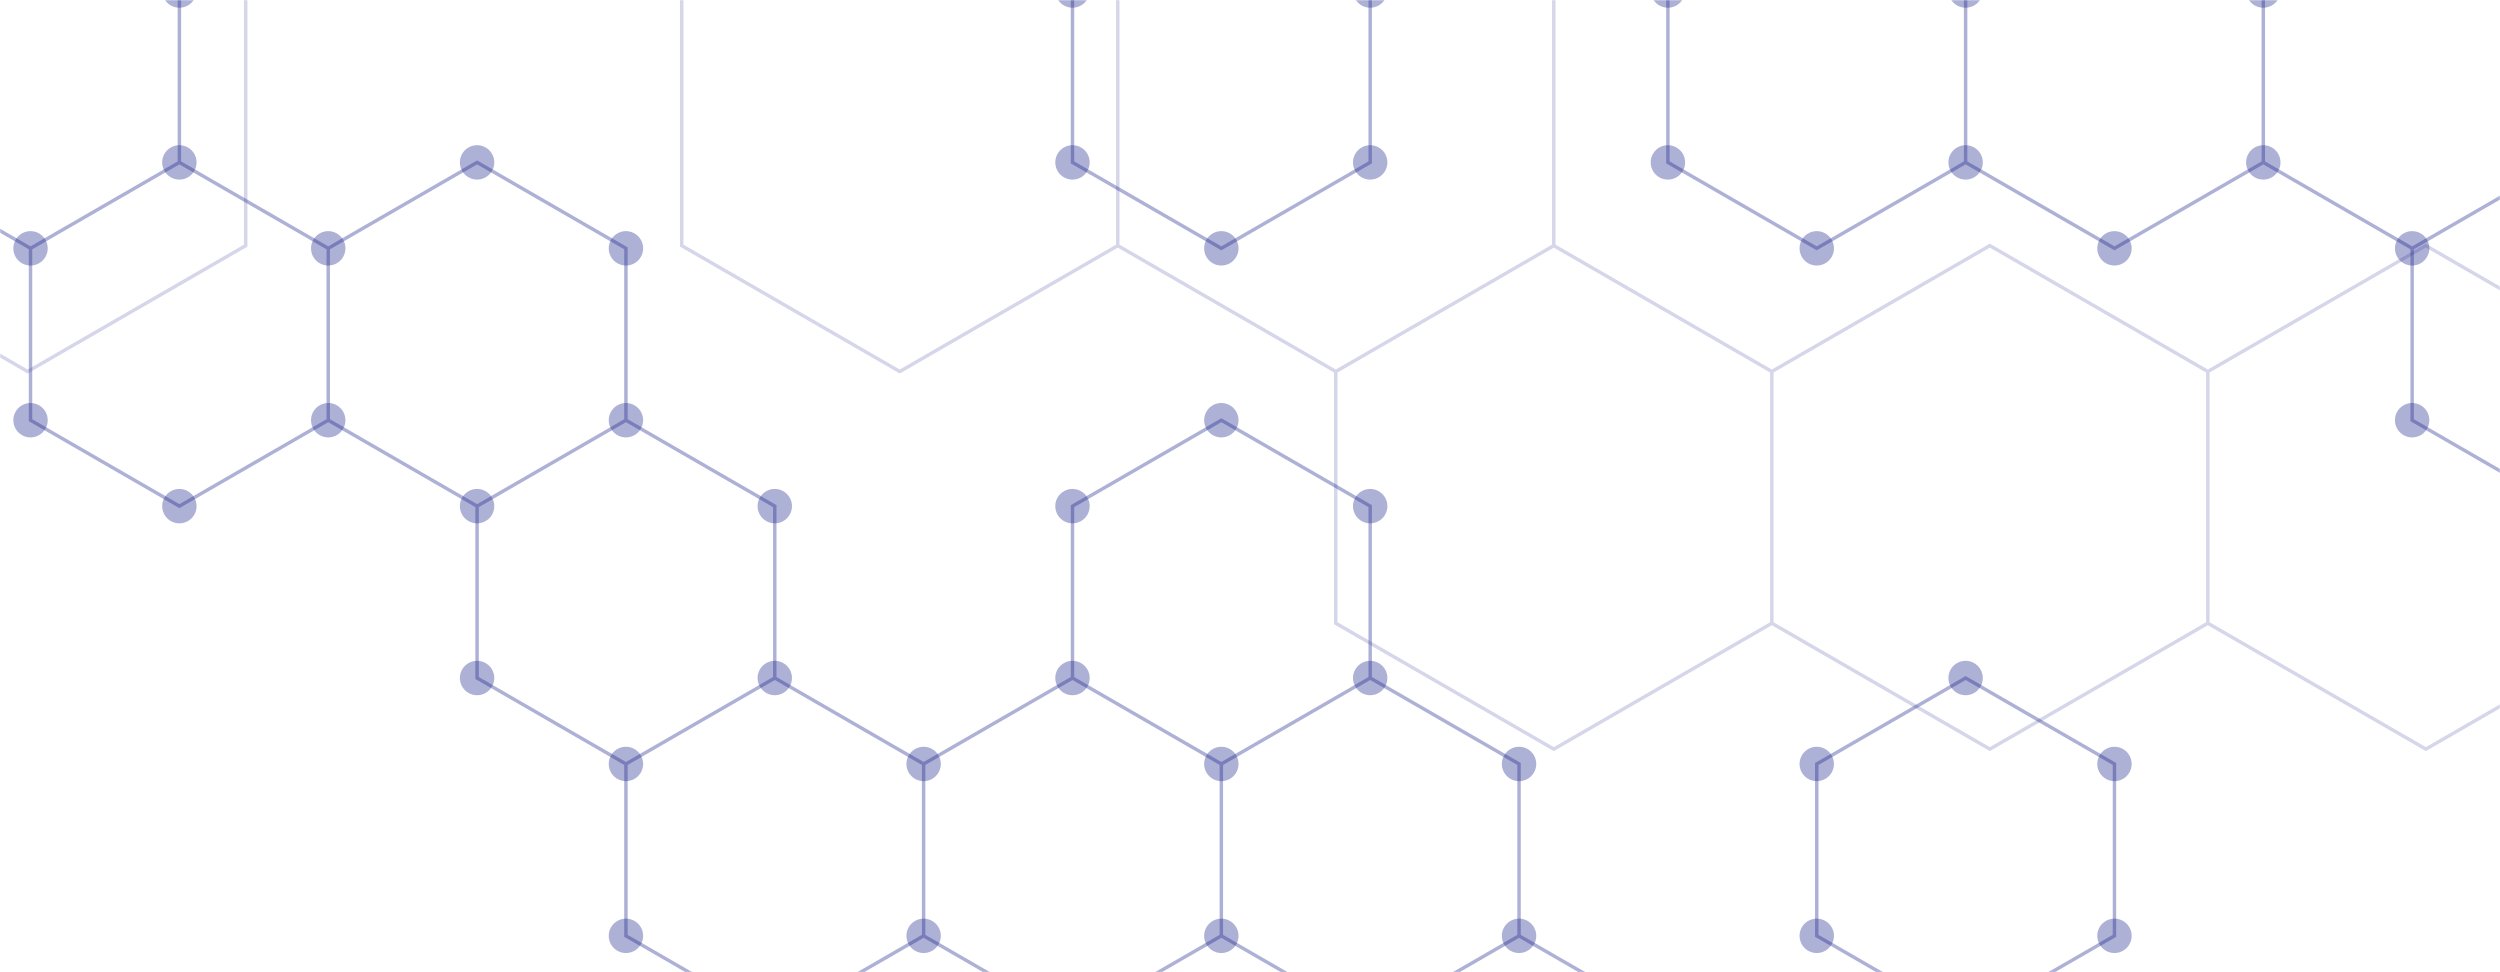 <svg xmlns="http://www.w3.org/2000/svg" version="1.1" xmlns:xlink="http://www.w3.org/1999/xlink" xmlns:svgjs="http://svgjs.dev/svgjs" width="1440" height="560" preserveAspectRatio="none" viewBox="0 0 1440 560"><g mask="url(&quot;#SvgjsMask1689&quot;)" fill="none"><path d="M17.58 -54.96L103.32 -5.46L103.32 93.54L17.58 143.04L-68.16 93.54L-68.16 -5.46zM103.32 93.54L189.06 143.04L189.06 242.04L103.32 291.54L17.58 242.04L17.58 143.04zM274.8 93.54L360.54 143.04L360.54 242.04L274.8 291.54L189.06 242.04L189.06 143.04zM360.54 242.04L446.27 291.54L446.27 390.54L360.54 440.04L274.8 390.54L274.8 291.54zM446.27 390.54L532.01 440.04L532.01 539.04L446.27 588.54L360.54 539.04L360.54 440.04zM617.75 390.54L703.49 440.04L703.49 539.04L617.75 588.54L532.01 539.04L532.01 440.04zM703.49 -54.96L789.23 -5.46L789.23 93.54L703.49 143.04L617.75 93.54L617.75 -5.46zM703.49 242.04L789.23 291.54L789.23 390.54L703.49 440.04L617.75 390.54L617.75 291.54zM789.23 390.54L874.97 440.04L874.97 539.04L789.23 588.54L703.49 539.04L703.49 440.04zM874.97 539.04L960.71 588.54L960.71 687.54L874.97 737.04L789.23 687.54L789.23 588.54zM1046.45 -54.96L1132.19 -5.46L1132.19 93.54L1046.45 143.04L960.71 93.54L960.71 -5.46zM1132.19 390.54L1217.93 440.04L1217.93 539.04L1132.19 588.54L1046.45 539.04L1046.45 440.04zM1217.93 -54.96L1303.66 -5.46L1303.66 93.54L1217.93 143.04L1132.19 93.54L1132.19 -5.46zM1389.4 -54.96L1475.14 -5.46L1475.14 93.54L1389.4 143.04L1303.66 93.54L1303.66 -5.46zM1475.14 93.54L1560.88 143.04L1560.88 242.04L1475.14 291.54L1389.4 242.04L1389.4 143.04z" stroke="rgba(23, 33, 138, 0.35)" stroke-width="2"></path><path d="M7.68 -54.96 a9.9 9.9 0 1 0 19.8 0 a9.9 9.9 0 1 0 -19.8 0zM93.42 -5.46 a9.9 9.9 0 1 0 19.8 0 a9.9 9.9 0 1 0 -19.8 0zM93.42 93.54 a9.9 9.9 0 1 0 19.8 0 a9.9 9.9 0 1 0 -19.8 0zM7.68 143.04 a9.9 9.9 0 1 0 19.8 0 a9.9 9.9 0 1 0 -19.8 0zM-78.06 93.54 a9.9 9.9 0 1 0 19.8 0 a9.9 9.9 0 1 0 -19.8 0zM-78.06 -5.46 a9.9 9.9 0 1 0 19.8 0 a9.9 9.9 0 1 0 -19.8 0zM179.16 143.04 a9.9 9.9 0 1 0 19.8 0 a9.9 9.9 0 1 0 -19.8 0zM179.16 242.04 a9.9 9.9 0 1 0 19.8 0 a9.9 9.9 0 1 0 -19.8 0zM93.42 291.54 a9.9 9.9 0 1 0 19.8 0 a9.9 9.9 0 1 0 -19.8 0zM7.68 242.04 a9.9 9.9 0 1 0 19.8 0 a9.9 9.9 0 1 0 -19.8 0zM264.9 93.54 a9.9 9.9 0 1 0 19.8 0 a9.9 9.9 0 1 0 -19.8 0zM350.64 143.04 a9.9 9.9 0 1 0 19.8 0 a9.9 9.9 0 1 0 -19.8 0zM350.64 242.04 a9.9 9.9 0 1 0 19.8 0 a9.9 9.9 0 1 0 -19.8 0zM264.9 291.54 a9.9 9.9 0 1 0 19.8 0 a9.9 9.9 0 1 0 -19.8 0zM436.37 291.54 a9.9 9.9 0 1 0 19.8 0 a9.9 9.9 0 1 0 -19.8 0zM436.37 390.54 a9.9 9.9 0 1 0 19.8 0 a9.9 9.9 0 1 0 -19.8 0zM350.64 440.04 a9.9 9.9 0 1 0 19.8 0 a9.9 9.9 0 1 0 -19.8 0zM264.9 390.54 a9.9 9.9 0 1 0 19.8 0 a9.9 9.9 0 1 0 -19.8 0zM522.11 440.04 a9.9 9.9 0 1 0 19.8 0 a9.9 9.9 0 1 0 -19.8 0zM522.11 539.04 a9.9 9.9 0 1 0 19.8 0 a9.9 9.9 0 1 0 -19.8 0zM436.37 588.54 a9.9 9.9 0 1 0 19.8 0 a9.9 9.9 0 1 0 -19.8 0zM350.64 539.04 a9.9 9.9 0 1 0 19.8 0 a9.9 9.9 0 1 0 -19.8 0zM607.85 390.54 a9.9 9.9 0 1 0 19.8 0 a9.9 9.9 0 1 0 -19.8 0zM693.59 440.04 a9.9 9.9 0 1 0 19.8 0 a9.9 9.9 0 1 0 -19.8 0zM693.59 539.04 a9.9 9.9 0 1 0 19.8 0 a9.9 9.9 0 1 0 -19.8 0zM607.85 588.54 a9.9 9.9 0 1 0 19.8 0 a9.9 9.9 0 1 0 -19.8 0zM693.59 -54.96 a9.9 9.9 0 1 0 19.8 0 a9.9 9.9 0 1 0 -19.8 0zM779.33 -5.46 a9.9 9.9 0 1 0 19.8 0 a9.9 9.9 0 1 0 -19.8 0zM779.33 93.54 a9.9 9.9 0 1 0 19.8 0 a9.9 9.9 0 1 0 -19.8 0zM693.59 143.04 a9.9 9.9 0 1 0 19.8 0 a9.9 9.9 0 1 0 -19.8 0zM607.85 93.54 a9.9 9.9 0 1 0 19.8 0 a9.9 9.9 0 1 0 -19.8 0zM607.85 -5.46 a9.9 9.9 0 1 0 19.8 0 a9.9 9.9 0 1 0 -19.8 0zM693.59 242.04 a9.9 9.9 0 1 0 19.8 0 a9.9 9.9 0 1 0 -19.8 0zM779.33 291.54 a9.9 9.9 0 1 0 19.8 0 a9.9 9.9 0 1 0 -19.8 0zM779.33 390.54 a9.9 9.9 0 1 0 19.8 0 a9.9 9.9 0 1 0 -19.8 0zM607.85 291.54 a9.9 9.9 0 1 0 19.8 0 a9.9 9.9 0 1 0 -19.8 0zM865.07 440.04 a9.9 9.9 0 1 0 19.8 0 a9.9 9.9 0 1 0 -19.8 0zM865.07 539.04 a9.9 9.9 0 1 0 19.8 0 a9.9 9.9 0 1 0 -19.8 0zM779.33 588.54 a9.9 9.9 0 1 0 19.8 0 a9.9 9.9 0 1 0 -19.8 0zM950.81 588.54 a9.9 9.9 0 1 0 19.8 0 a9.9 9.9 0 1 0 -19.8 0zM950.81 687.54 a9.9 9.9 0 1 0 19.8 0 a9.9 9.9 0 1 0 -19.8 0zM865.07 737.04 a9.9 9.9 0 1 0 19.8 0 a9.9 9.9 0 1 0 -19.8 0zM779.33 687.54 a9.9 9.9 0 1 0 19.8 0 a9.9 9.9 0 1 0 -19.8 0zM1036.55 -54.96 a9.9 9.9 0 1 0 19.8 0 a9.9 9.9 0 1 0 -19.8 0zM1122.29 -5.46 a9.9 9.9 0 1 0 19.8 0 a9.9 9.9 0 1 0 -19.8 0zM1122.29 93.54 a9.9 9.9 0 1 0 19.8 0 a9.9 9.9 0 1 0 -19.8 0zM1036.55 143.04 a9.9 9.9 0 1 0 19.8 0 a9.9 9.9 0 1 0 -19.8 0zM950.81 93.54 a9.9 9.9 0 1 0 19.8 0 a9.9 9.9 0 1 0 -19.8 0zM950.81 -5.46 a9.9 9.9 0 1 0 19.8 0 a9.9 9.9 0 1 0 -19.8 0zM1122.29 390.54 a9.9 9.9 0 1 0 19.8 0 a9.9 9.9 0 1 0 -19.8 0zM1208.03 440.04 a9.9 9.9 0 1 0 19.8 0 a9.9 9.9 0 1 0 -19.8 0zM1208.03 539.04 a9.9 9.9 0 1 0 19.8 0 a9.9 9.9 0 1 0 -19.8 0zM1122.29 588.54 a9.9 9.9 0 1 0 19.8 0 a9.9 9.9 0 1 0 -19.8 0zM1036.55 539.04 a9.9 9.9 0 1 0 19.8 0 a9.9 9.9 0 1 0 -19.8 0zM1036.55 440.04 a9.9 9.9 0 1 0 19.8 0 a9.9 9.9 0 1 0 -19.8 0zM1208.03 -54.96 a9.9 9.9 0 1 0 19.8 0 a9.9 9.9 0 1 0 -19.8 0zM1293.76 -5.46 a9.9 9.9 0 1 0 19.8 0 a9.9 9.9 0 1 0 -19.8 0zM1293.76 93.54 a9.9 9.9 0 1 0 19.8 0 a9.9 9.9 0 1 0 -19.8 0zM1208.03 143.04 a9.9 9.9 0 1 0 19.8 0 a9.9 9.9 0 1 0 -19.8 0zM1379.5 -54.96 a9.9 9.9 0 1 0 19.8 0 a9.9 9.9 0 1 0 -19.8 0zM1465.24 -5.46 a9.9 9.9 0 1 0 19.8 0 a9.9 9.9 0 1 0 -19.8 0zM1465.24 93.54 a9.9 9.9 0 1 0 19.8 0 a9.9 9.9 0 1 0 -19.8 0zM1379.5 143.04 a9.9 9.9 0 1 0 19.8 0 a9.9 9.9 0 1 0 -19.8 0zM1550.98 143.04 a9.9 9.9 0 1 0 19.8 0 a9.9 9.9 0 1 0 -19.8 0zM1550.98 242.04 a9.9 9.9 0 1 0 19.8 0 a9.9 9.9 0 1 0 -19.8 0zM1465.24 291.54 a9.9 9.9 0 1 0 19.8 0 a9.9 9.9 0 1 0 -19.8 0zM1379.5 242.04 a9.9 9.9 0 1 0 19.8 0 a9.9 9.9 0 1 0 -19.8 0z" fill="rgba(23, 33, 138, 0.35)"></path><path d="M15.94 -76.01L141.52 -3.51L141.52 141.49L15.94 213.99L-109.64 141.49L-109.64 -3.51zM518.25 -76.01L643.83 -3.51L643.83 141.49L518.25 213.99L392.67 141.49L392.67 -3.51zM769.4 -76.01L894.98 -3.51L894.98 141.49L769.4 213.99L643.83 141.49L643.83 -3.51zM894.98 141.49L1020.56 213.99L1020.56 358.99L894.98 431.49L769.4 358.99L769.4 213.99zM1146.14 141.49L1271.71 213.99L1271.71 358.99L1146.14 431.49L1020.56 358.99L1020.56 213.99zM1146.14 576.49L1271.71 648.99L1271.71 793.99L1146.14 866.49L1020.56 793.99L1020.56 648.99zM1397.29 141.49L1522.87 213.99L1522.87 358.99L1397.29 431.49L1271.71 358.99L1271.71 213.99zM1397.29 576.49L1522.87 648.99L1522.87 793.99L1397.29 866.49L1271.71 793.99L1271.71 648.99z" stroke="rgba(23, 33, 138, 0.18)" stroke-width="2"></path></g><defs><mask id="SvgjsMask1689"><rect width="1440" height="560" fill="#ffffff"></rect></mask></defs></svg>